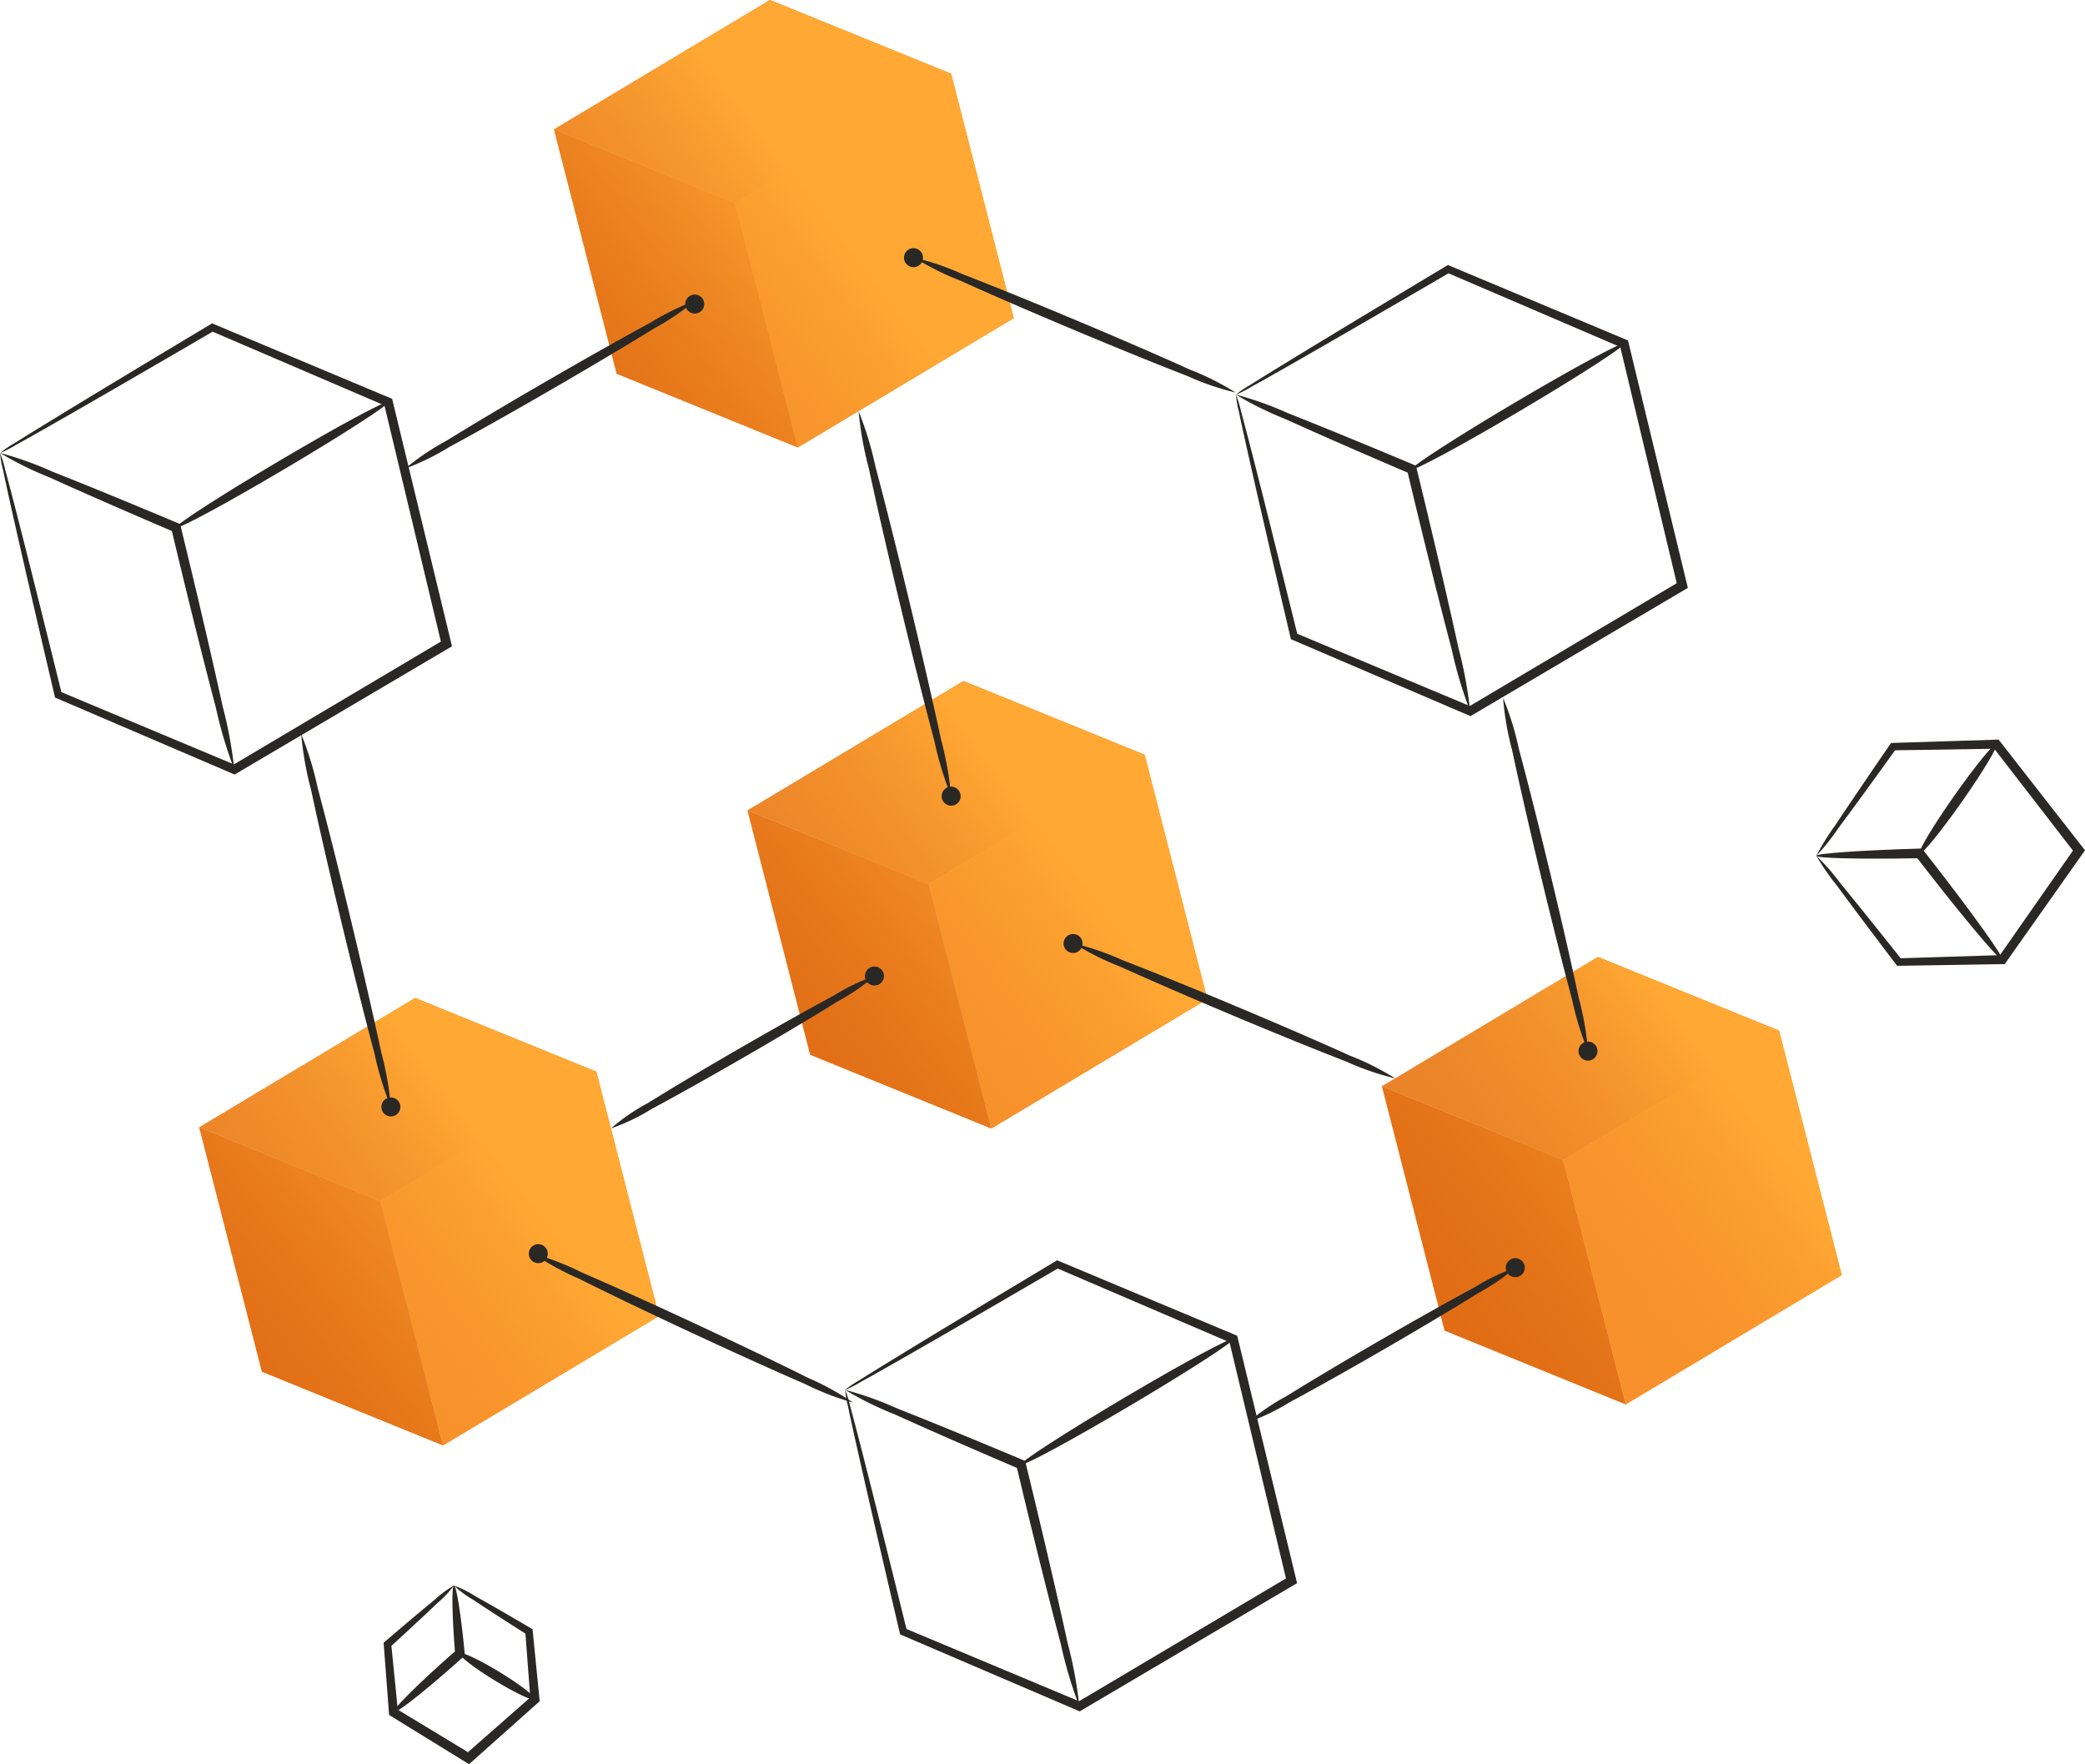 <svg xmlns="http://www.w3.org/2000/svg" xmlns:xlink="http://www.w3.org/1999/xlink" width="193" height="163.297" viewBox="0 0 193 163.297"><defs><style>.a{fill:#f93;}.b{fill:#e06b14;}.c{fill:#ea832f;}.d{fill:url(#a);}.e{fill:url(#b);}.f{fill:url(#c);}.g{fill:url(#d);}.h{fill:#2a2825;}</style><linearGradient id="a" x1="0.921" y1="0.493" x2="0.157" y2="1.061" gradientUnits="objectBoundingBox"><stop offset="0.006" stop-color="#ffa833"/><stop offset="1" stop-color="#e06b14" stop-opacity="0"/></linearGradient><linearGradient id="b" x1="0.742" y1="0.666" x2="-0.022" y2="1.234" xlink:href="#a"/><linearGradient id="c" x1="0.939" y1="0.728" x2="0.175" y2="1.296" xlink:href="#a"/><linearGradient id="d" x1="0.873" y1="0.622" x2="0.109" y2="1.19" xlink:href="#a"/></defs><g transform="translate(-296.315 -120.766)"><g transform="translate(424.236 209.342)"><g transform="translate(16.771 6.825)"><path class="a" d="M567.726,286.537l5.8,22.623-19.992,11.973-5.8-22.623Z" transform="translate(-547.734 -286.537)"/></g><g transform="translate(0 11.972)"><path class="b" d="M541.161,324.928,524.39,318.1l-5.8-22.623,16.771,6.826Z" transform="translate(-518.592 -295.48)"/></g><path class="c" d="M535.363,293.475l-16.771-6.826,19.992-11.972,16.772,6.825Z" transform="translate(-518.592 -274.677)"/><g transform="translate(0)"><path class="d" d="M555.356,281.5l-16.772-6.825-19.992,11.972,5.8,22.623,16.787,6.827,19.977-11.974Z" transform="translate(-518.592 -274.677)"/></g></g><g transform="translate(347.597 120.766)"><g transform="translate(16.771 6.825)"><path class="a" d="M434.557,132.625l5.8,22.623L420.362,167.22l-5.8-22.623Z" transform="translate(-414.565 -132.625)"/></g><g transform="translate(0 11.972)"><path class="b" d="M407.992,171.017l-16.772-6.826-5.8-22.623,16.771,6.826Z" transform="translate(-385.423 -141.568)"/></g><path class="c" d="M402.194,139.563l-16.771-6.826,19.992-11.972,16.772,6.825Z" transform="translate(-385.423 -120.766)"/><g transform="translate(0)"><path class="e" d="M422.186,127.591l-16.772-6.825-19.992,11.972,5.8,22.623,16.787,6.827,19.977-11.974Z" transform="translate(-385.423 -120.766)"/></g></g><g transform="translate(314.757 213.137)"><g transform="translate(16.771 6.825)"><path class="a" d="M377.495,293.13l5.8,22.623L363.3,327.726,357.5,305.1Z" transform="translate(-357.502 -293.13)"/></g><g transform="translate(0 11.972)"><path class="b" d="M350.929,331.522,334.158,324.7l-5.8-22.623,16.771,6.826Z" transform="translate(-328.361 -302.074)"/></g><path class="c" d="M345.132,300.069l-16.771-6.826,19.992-11.972,16.772,6.825Z" transform="translate(-328.361 -281.271)"/><g transform="translate(0)"><path class="f" d="M365.124,288.1l-16.772-6.825-19.992,11.972,5.8,22.623,16.787,6.827,19.977-11.974Z" transform="translate(-328.361 -281.271)"/></g></g><g transform="translate(365.51 183.806)"><g transform="translate(16.771 6.825)"><path class="a" d="M465.683,242.164l5.8,22.623L451.489,276.76l-5.8-22.623Z" transform="translate(-445.691 -242.164)"/></g><g transform="translate(0 11.972)"><path class="b" d="M439.118,280.556l-16.772-6.826-5.8-22.623,16.771,6.826Z" transform="translate(-416.549 -251.108)"/></g><path class="c" d="M433.32,249.1l-16.771-6.826L436.541,230.3l16.772,6.825Z" transform="translate(-416.549 -230.305)"/><g transform="translate(0)"><path class="g" d="M453.313,237.13,436.541,230.3l-19.992,11.972,5.8,22.623,16.787,6.827,19.977-11.974Z" transform="translate(-416.549 -230.305)"/></g></g><path class="h" d="M521.83,324.648a19.452,19.452,0,0,1-3.456,2.367c-2.193,1.363-5.253,3.193-8.661,5.165s-6.52,3.715-8.795,4.937a19.386,19.386,0,0,1-3.775,1.817,19.394,19.394,0,0,1,3.456-2.367c2.193-1.363,5.254-3.193,8.663-5.166s6.519-3.714,8.794-4.937A19.347,19.347,0,0,1,521.83,324.648Z" transform="translate(-85.25 -86.543)"/><path class="h" d="M540.271,324.008a.879.879,0,1,1-.878-.879A.878.878,0,0,1,540.271,324.008Z" transform="translate(-102.813 -85.903)"/><g transform="translate(331.825 267.523)"><path class="h" d="M364.528,375.78a9.378,9.378,0,0,1,1.978.983c1.236.686,3,1.7,5.151,2.971l.146.086.018.178c.184,1.848.395,3.971.624,6.279l.021.207-.161.143-6.131,5.465h0l-.25.221-.283-.174-6.931-4.269-.184-.113-.016-.208c-.176-2.319-.337-4.442-.478-6.3l-.013-.179.128-.11c1.918-1.641,3.49-2.963,4.594-3.862a9.456,9.456,0,0,1,1.787-1.322A9.495,9.495,0,0,1,363,377.393c-1.026.986-2.531,2.385-4.393,4.088.037-.093.074-.185.115-.289.185,1.851.4,3.97.626,6.284l-.2-.322,6.962,4.218-.532.048h0L371.748,386l-.14.35c-.174-2.312-.336-4.441-.475-6.292l.163.264c-2.108-1.337-3.818-2.443-4.992-3.23A9.387,9.387,0,0,1,364.528,375.78Z" transform="translate(-358.018 -375.774)"/><path class="h" d="M359.591,387.517c-.165-.186,2.136-2.492,5.139-5.151l.716-.63c-.05.128-.1.25-.148.373-.282-3.555-.333-6.3-.106-6.324s.654,2.7.994,6.246l.021.221-.17.152-.711.635C362.323,385.7,359.755,387.7,359.591,387.517Z" transform="translate(-358.682 -375.779)"/><path class="h" d="M370.278,386.681c.13-.212,1.79.567,3.709,1.74s3.369,2.3,3.24,2.507-1.79-.567-3.709-1.74S370.149,386.893,370.278,386.681Z" transform="translate(-363.219 -380.389)"/></g><g transform="translate(464.443 189.226)"><path class="h" d="M588.462,250.481a21.4,21.4,0,0,1,1.76-2.842c1.183-1.786,2.916-4.342,5.059-7.463l.1-.14.178-.006,9.563-.3.21-.007.131.169,7.666,9.818h0l.2.263-.191.271-7.118,10.087-.124.175-.209,0-9.575.153-.177,0-.1-.136c-2.315-3.047-4.184-5.538-5.462-7.278a21.626,21.626,0,0,1-1.908-2.77,21.492,21.492,0,0,1,2.213,2.533c1.37,1.668,3.321,4.1,5.7,7.092l-.28-.133,9.571-.3-.333.178,7.069-10.121c0,.177.009.352.013.535h0l-7.617-9.855.341.162-9.567.15.274-.146c-2.21,3.074-4.027,5.57-5.306,7.289A21.345,21.345,0,0,1,588.462,250.481Z" transform="translate(-588.458 -239.724)"/><path class="h" d="M605.679,267.526c-.2.152-3.382-3.616-7.116-8.417l-.885-1.144.362.172c-5.407.1-9.571.007-9.576-.22s4.149-.514,9.556-.671l.223-.006.139.178.891,1.139C603.006,263.357,605.875,267.373,605.679,267.526Z" transform="translate(-588.461 -247.159)"/><path class="h" d="M605.072,250.564c-.2-.143,1.222-2.521,3.183-5.311s3.715-4.938,3.918-4.8-1.221,2.521-3.182,5.312S605.275,250.707,605.072,250.564Z" transform="translate(-595.502 -240.033)"/></g><g transform="translate(374.538 237.414)"><path class="h" d="M432.243,335.458a9.472,9.472,0,0,1,1.325-.9c.885-.561,2.2-1.372,3.885-2.4,3.378-2.065,8.265-5.013,14.267-8.609l.148-.088.162.068,16.312,6.835.194.081.05.207L474,353.022v0l.078.323-.286.169-19.653,11.593-.183.108-.194-.083-16.268-6.972-.162-.07-.039-.168c-1.614-6.886-2.91-12.495-3.785-16.386-.438-1.945-.771-3.461-.985-4.493a9.664,9.664,0,0,1-.278-1.587,9.784,9.784,0,0,1,.474,1.54c.277,1.016.671,2.518,1.165,4.45.99,3.863,2.386,9.447,4.08,16.314l-.2-.237,16.327,6.836-.378.025,19.623-11.644-.208.492v0c-1.893-7.92-3.7-15.492-5.354-22.39l.244.288-16.253-6.972.31-.021c-6.044,3.525-10.983,6.385-14.421,8.349-1.718.982-3.062,1.74-3.98,2.244A9.591,9.591,0,0,1,432.243,335.458Z" transform="translate(-432.236 -323.456)"/><path class="h" d="M453.929,373.592a39.154,39.154,0,0,1-1.706-5.722c-.943-3.562-2.185-8.5-3.5-13.962l-.623-2.6.259.306c-4.6-1.964-8.646-3.74-11.535-5.051a31.028,31.028,0,0,1-4.574-2.262,31,31,0,0,1,4.806,1.715c2.952,1.165,7.044,2.841,11.65,4.778l.207.087.053.219.63,2.6c1.318,5.464,2.462,10.423,3.247,14.023A39.15,39.15,0,0,1,453.929,373.592Z" transform="translate(-432.241 -332.301)"/><path class="h" d="M460.539,347.727c-.126-.214,4.172-2.987,9.6-6.2s9.929-5.635,10.056-5.422-4.17,2.987-9.6,6.2S460.666,347.941,460.539,347.727Z" transform="translate(-444.25 -328.822)"/></g><path class="h" d="M388.289,169.16a22.825,22.825,0,0,1-3.767,2.547c-2.385,1.474-5.711,3.456-9.411,5.6s-7.078,4.038-9.545,5.372a22.83,22.83,0,0,1-4.085,2,22.824,22.824,0,0,1,3.766-2.547c2.385-1.474,5.711-3.457,9.413-5.6s7.077-4.037,9.543-5.37A22.8,22.8,0,0,1,388.289,169.16Z" transform="translate(-27.662 -20.539)"/><path class="h" d="M418.978,277.743a18.491,18.491,0,0,1-3.409,2.348c-2.165,1.348-5.188,3.156-8.555,5.1s-6.443,3.666-8.691,4.87a18.5,18.5,0,0,1-3.735,1.783A18.467,18.467,0,0,1,398,289.5c2.165-1.348,5.188-3.156,8.557-5.1s6.441-3.665,8.69-4.869A18.5,18.5,0,0,1,418.978,277.743Z" transform="translate(-41.716 -66.632)"/><path class="h" d="M442.966,222.533a31.792,31.792,0,0,1-1.564-5.144c-.854-3.2-1.974-7.648-3.157-12.567s-2.205-9.388-2.9-12.631a31.786,31.786,0,0,1-.946-5.292,31.819,31.819,0,0,1,1.564,5.144c.855,3.206,1.974,7.648,3.158,12.57s2.2,9.385,2.9,12.629A31.793,31.793,0,0,1,442.966,222.533Z" transform="translate(-58.606 -28.073)"/><path class="h" d="M353.046,273.348a29.846,29.846,0,0,1-1.525-4.98c-.83-3.1-1.916-7.406-3.062-12.171s-2.135-9.092-2.806-12.234a29.9,29.9,0,0,1-.906-5.128,29.841,29.841,0,0,1,1.525,4.98c.83,3.1,1.916,7.406,3.062,12.172s2.134,9.09,2.806,12.232A29.9,29.9,0,0,1,353.046,273.348Z" transform="translate(-20.55 -50.12)"/><path class="h" d="M411.691,336.177a25.347,25.347,0,0,1-4.469-1.731c-2.713-1.173-6.433-2.851-10.52-4.754s-7.766-3.673-10.41-4.994a25.344,25.344,0,0,1-4.2-2.307,25.373,25.373,0,0,1,4.469,1.731c2.713,1.173,6.434,2.852,10.521,4.755s7.765,3.672,10.409,4.993A25.388,25.388,0,0,1,411.691,336.177Z" transform="translate(-36.411 -85.585)"/><path class="h" d="M498.791,284.989a24.711,24.711,0,0,1-4.476-1.535c-2.722-1.055-6.457-2.568-10.56-4.292s-7.8-3.331-10.459-4.535a24.667,24.667,0,0,1-4.23-2.121,24.69,24.69,0,0,1,4.476,1.535c2.722,1.054,6.457,2.568,10.562,4.292s7.8,3.33,10.459,4.535A24.615,24.615,0,0,1,498.791,284.989Z" transform="translate(-73.332 -64.408)"/><path class="h" d="M469.142,271.868a.879.879,0,1,1-.879-.878A.879.879,0,0,1,469.142,271.868Z" transform="translate(-72.619 -63.77)"/><g transform="translate(379.993 143.738)"><path class="h" d="M473.123,174.681a24.726,24.726,0,0,1-4.476-1.535c-2.721-1.055-6.457-2.568-10.56-4.292s-7.8-3.331-10.459-4.536a24.611,24.611,0,0,1-4.23-2.121,24.69,24.69,0,0,1,4.476,1.535c2.721,1.054,6.457,2.568,10.562,4.292s7.8,3.33,10.459,4.535A24.617,24.617,0,0,1,473.123,174.681Z" transform="translate(-442.429 -161.32)"/><path class="h" d="M443.474,161.56a.879.879,0,1,1-.879-.878A.879.879,0,0,1,443.474,161.56Z" transform="translate(-441.716 -160.682)"/></g><path class="h" d="M449.534,248.17a.879.879,0,1,1-.879-.878A.879.879,0,0,1,449.534,248.17Z" transform="translate(-64.295 -53.71)"/><path class="h" d="M437.2,277.1a.879.879,0,1,1-.879-.878A.879.879,0,0,1,437.2,277.1Z" transform="translate(-59.06 -65.992)"/><path class="h" d="M383.125,321.752a.878.878,0,1,1-.878-.878A.878.878,0,0,1,383.125,321.752Z" transform="translate(-36.105 -84.946)"/><path class="h" d="M359.415,298.157a.878.878,0,1,1-.878-.879A.879.879,0,0,1,359.415,298.157Z" transform="translate(-26.04 -74.929)"/><path class="h" d="M408.294,169.023a.878.878,0,1,1-.878-.878A.879.879,0,0,1,408.294,169.023Z" transform="translate(-46.79 -20.112)"/><g transform="translate(296.315 150.693)"><path class="h" d="M296.321,184.771a9.6,9.6,0,0,1,1.325-.9c.885-.561,2.2-1.373,3.885-2.4,3.378-2.065,8.265-5.014,14.267-8.609l.148-.089.162.068,16.312,6.835.194.081.05.207,5.413,22.376v0l.078.323-.287.169-19.652,11.593-.184.108-.194-.083-16.268-6.973-.162-.069-.039-.168c-1.614-6.886-2.91-12.495-3.786-16.386-.437-1.945-.77-3.461-.985-4.493a9.74,9.74,0,0,1-.278-1.587,9.677,9.677,0,0,1,.474,1.54c.278,1.016.671,2.518,1.166,4.45.989,3.863,2.385,9.447,4.08,16.314l-.2-.237,16.326,6.836-.377.025,19.622-11.645-.208.492v0c-1.894-7.919-3.7-15.492-5.354-22.39l.244.288-16.254-6.972.31-.021c-6.044,3.525-10.983,6.385-14.421,8.349-1.718.982-3.062,1.74-3.979,2.244A9.536,9.536,0,0,1,296.321,184.771Z" transform="translate(-296.315 -172.768)"/><path class="h" d="M318.007,222.905a39.2,39.2,0,0,1-1.707-5.722c-.943-3.562-2.185-8.5-3.5-13.962-.213-.89-.423-1.766-.623-2.6l.26.306c-4.6-1.965-8.646-3.74-11.535-5.051a31.1,31.1,0,0,1-4.574-2.262,31.02,31.02,0,0,1,4.807,1.714c2.951,1.165,7.043,2.841,11.65,4.778l.206.086.054.219.63,2.6c1.318,5.464,2.462,10.423,3.246,14.023A39.3,39.3,0,0,1,318.007,222.905Z" transform="translate(-296.319 -181.613)"/><path class="h" d="M324.618,197.04c-.127-.214,4.171-2.988,9.6-6.2s9.929-5.636,10.056-5.422-4.17,2.987-9.6,6.2S324.745,197.254,324.618,197.04Z" transform="translate(-308.328 -178.134)"/></g><g transform="translate(410.71 145.29)"><path class="h" d="M495.1,175.382a9.66,9.66,0,0,1,1.326-.9c.885-.561,2.2-1.371,3.885-2.4,3.378-2.065,8.264-5.013,14.267-8.609l.148-.089.162.068,16.313,6.834.194.081.049.207,5.413,22.375v0l.077.323-.286.169-19.653,11.593-.183.108-.194-.083-16.269-6.973-.162-.069-.039-.169c-1.614-6.886-2.91-12.494-3.786-16.385-.437-1.945-.77-3.461-.985-4.493a9.663,9.663,0,0,1-.278-1.587,9.666,9.666,0,0,1,.474,1.54c.278,1.016.67,2.518,1.166,4.45.989,3.863,2.385,9.447,4.079,16.314l-.2-.237,16.326,6.836-.377.025,19.622-11.644-.208.492v0c-1.893-7.92-3.7-15.492-5.353-22.39l.244.288-16.254-6.972.31-.021c-6.044,3.525-10.983,6.385-14.42,8.349-1.719.982-3.062,1.74-3.98,2.244A9.555,9.555,0,0,1,495.1,175.382Z" transform="translate(-495.091 -163.379)"/><path class="h" d="M516.783,213.516a39.14,39.14,0,0,1-1.707-5.722c-.943-3.562-2.185-8.5-3.5-13.961-.213-.89-.423-1.767-.623-2.6l.259.306c-4.6-1.964-8.645-3.74-11.534-5.051a31.1,31.1,0,0,1-4.574-2.262,30.95,30.95,0,0,1,4.807,1.714c2.951,1.165,7.043,2.841,11.65,4.778l.206.086.054.219.63,2.6c1.318,5.463,2.462,10.422,3.246,14.023A39.125,39.125,0,0,1,516.783,213.516Z" transform="translate(-495.095 -172.224)"/><path class="h" d="M523.393,187.65c-.127-.214,4.171-2.987,9.6-6.2s9.929-5.635,10.055-5.422-4.17,2.987-9.6,6.2S523.52,187.865,523.393,187.65Z" transform="translate(-507.104 -168.745)"/></g><path class="h" d="M545.92,265.707a26.805,26.805,0,0,1-1.46-4.714c-.791-2.939-1.822-7.014-2.907-11.527s-2.02-8.614-2.652-11.591a26.846,26.846,0,0,1-.842-4.862,26.788,26.788,0,0,1,1.46,4.713c.791,2.939,1.822,7.014,2.907,11.529s2.019,8.611,2.651,11.588A26.809,26.809,0,0,1,545.92,265.707Z" transform="translate(-102.61 -47.649)"/><path class="h" d="M551.967,289.174a.879.879,0,1,1-.878-.879A.878.878,0,0,1,551.967,289.174Z" transform="translate(-107.778 -71.116)"/></g></svg>
